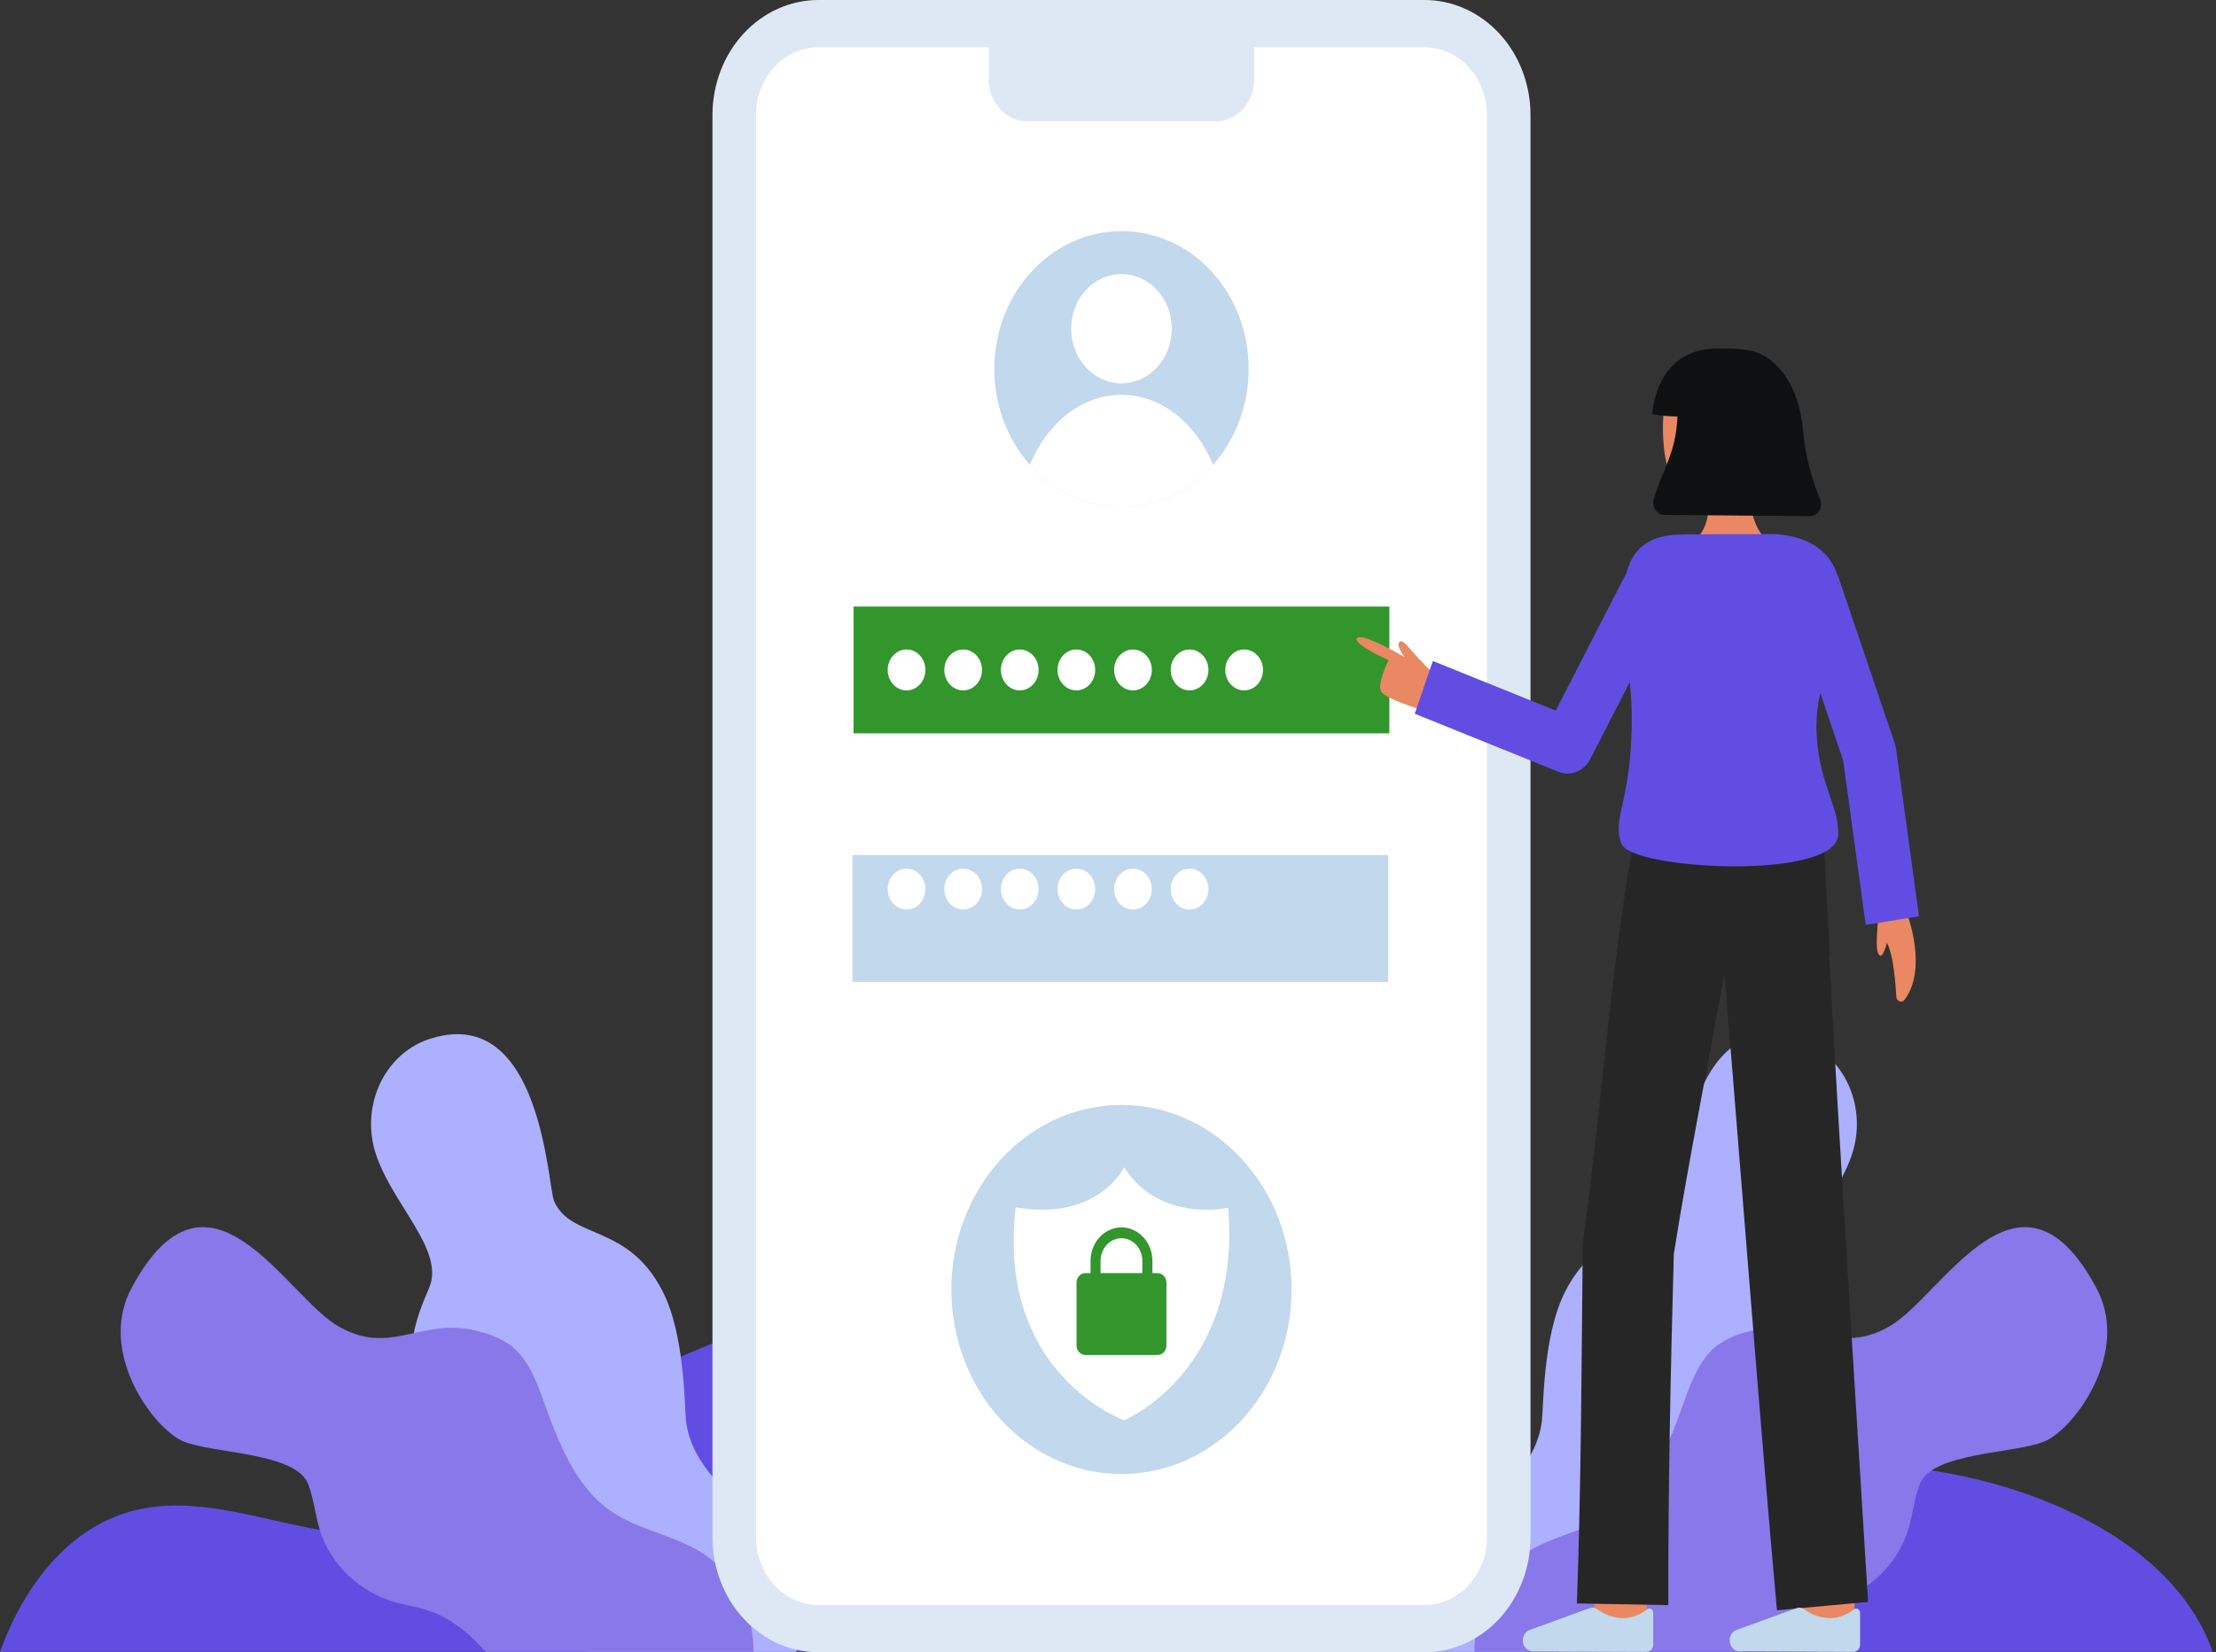 <svg width="291" height="217" viewBox="0 0 291 217" fill="none" xmlns="http://www.w3.org/2000/svg">
<rect x="0" y="0" width="291" height="217" fill="#333333" stroke="none"/>
<g clip-path="url(#clip0_5756_8025)">
<path d="M290.577 216.955H0C3.184 208.145 9.064 200.672 17.352 198.454C29.478 195.216 42.309 204.122 54.407 200.773C61.281 198.872 66.692 193.334 72.378 188.733C93.831 171.381 123.226 166.252 148.61 175.437C161.878 180.236 173.968 188.628 187.56 192.194C205.136 196.809 223.516 192.982 241.591 192.351C259.194 191.739 284.415 199.522 290.577 216.955Z" fill="#624DE3"/>
<path d="M243.316 151.233C241.239 158.059 234.072 164.125 236.213 169.145C237.028 171.053 237.845 173.049 238.222 175.087C238.466 176.302 238.507 177.556 238.342 178.787C237.57 184.102 232.985 187.633 228.722 190.383C228.459 190.552 228.193 190.724 227.927 190.897C223.888 193.523 219.657 196.547 218.359 201.394C217.639 204.087 217.957 206.967 217.658 209.752C217.375 212.311 216.574 214.77 215.312 216.954H188.088C185.671 214.064 185.872 209.206 187.712 205.798C189.681 202.151 193.007 199.673 196.008 196.976C198.6 194.646 201.127 191.84 202.117 188.418C202.274 187.877 202.39 187.322 202.464 186.76C202.704 184.909 202.575 175.449 205.534 169.627C210.108 160.636 217.528 162.85 219.796 157.777C220.666 155.834 221.415 131.956 235.87 136.367C237.279 136.776 238.597 137.492 239.743 138.471C240.889 139.451 241.839 140.673 242.536 142.064C243.233 143.455 243.661 144.985 243.795 146.562C243.929 148.138 243.766 149.727 243.316 151.233Z" fill="#ADB0FF"/>
<path d="M269.755 188.57C269.34 188.88 268.894 189.138 268.425 189.338C264.525 190.925 253.679 190.749 252.092 194.928C251.346 196.892 251.168 199.061 250.528 201.071C249.078 205.63 245.25 209.048 240.967 210.333C239.426 210.794 237.83 211.009 236.305 211.523C233.359 212.519 230.919 214.522 228.774 216.955H193.614C193.598 214.425 194.172 211.931 195.281 209.706C196.39 207.481 198 205.595 199.96 204.225C203.869 201.55 208.808 201.05 212.646 198.255C215.176 196.41 216.997 193.745 218.44 190.798C219.359 188.871 220.17 186.885 220.871 184.853C221.945 181.829 223.067 178.583 225.507 176.71C226.703 175.866 228.03 175.263 229.423 174.929C232.947 173.929 235.656 174.517 238.222 175.087C241.337 175.777 244.244 176.435 248.147 174.186C255.071 170.194 265.194 150.286 275.31 169.201C279.366 176.788 273.769 185.655 269.755 188.57Z" fill="#8878EA"/>
<path d="M49.249 151.233C51.326 158.059 58.493 164.125 56.352 169.145C55.537 171.053 54.72 173.049 54.343 175.087C54.099 176.302 54.059 177.556 54.223 178.787C54.995 184.102 59.58 187.633 63.843 190.383C64.106 190.552 64.372 190.724 64.638 190.897C68.677 193.523 72.908 196.547 74.206 201.394C74.926 204.087 74.609 206.967 74.907 209.752C75.19 212.311 75.991 214.77 77.253 216.954H104.477C106.894 214.064 106.693 209.206 104.854 205.798C102.884 202.151 99.559 199.673 96.558 196.976C93.965 194.646 91.438 191.84 90.448 188.418C90.291 187.877 90.175 187.322 90.101 186.76C89.861 184.909 89.991 175.449 87.032 169.627C82.457 160.636 75.037 162.85 72.769 157.777C71.899 155.834 71.15 131.956 56.696 136.367C55.286 136.776 53.968 137.492 52.822 138.471C51.676 139.451 50.726 140.673 50.029 142.064C49.333 143.455 48.904 144.985 48.77 146.562C48.636 148.138 48.799 149.727 49.249 151.233Z" fill="#ADB0FF"/>
<path d="M22.809 188.57C23.224 188.88 23.671 189.138 24.14 189.338C28.04 190.925 38.886 190.749 40.472 194.928C41.219 196.892 41.397 199.061 42.036 201.071C43.487 205.63 47.315 209.048 51.598 210.333C53.139 210.794 54.735 211.009 56.26 211.523C59.206 212.519 61.646 214.522 63.791 216.955H98.951C98.967 214.425 98.393 211.931 97.284 209.706C96.174 207.481 94.565 205.595 92.605 204.225C88.695 201.55 83.757 201.05 79.919 198.255C77.388 196.41 75.568 193.745 74.124 190.798C73.206 188.871 72.394 186.885 71.694 184.853C70.62 181.829 69.498 178.583 67.058 176.71C65.861 175.866 64.535 175.263 63.142 174.929C59.618 173.929 56.909 174.517 54.343 175.087C51.228 175.777 48.321 176.435 44.418 174.186C37.494 170.194 27.371 150.286 17.255 169.201C13.201 176.788 18.797 185.655 22.809 188.57Z" fill="#8878EA"/>
<path d="M187.081 3.107H107.462C101.365 3.107 96.422 8.47 96.422 15.086V201.917C96.422 208.532 101.365 213.895 107.462 213.895H187.081C193.178 213.895 198.121 208.532 198.121 201.917V15.086C198.121 8.47 193.178 3.107 187.081 3.107Z" fill="white"/>
<path d="M187.08 217H107.461C103.775 216.995 100.241 215.404 97.635 212.576C95.029 209.749 93.563 205.915 93.559 201.915V15.085C93.563 11.085 95.029 7.251 97.635 4.424C100.241 1.596 103.775 0.005 107.461 0L187.08 0C190.766 0.005 194.3 1.596 196.906 4.424C199.512 7.251 200.978 11.085 200.982 15.085V201.915C200.978 205.915 199.512 209.749 196.906 212.576C194.3 215.404 190.766 216.995 187.08 217ZM107.461 6.212C105.293 6.215 103.214 7.15 101.681 8.814C100.148 10.477 99.285 12.732 99.283 15.085V201.915C99.285 204.267 100.148 206.522 101.681 208.185C103.213 209.848 105.291 210.784 107.459 210.787H187.079C189.246 210.784 191.325 209.848 192.857 208.185C194.39 206.522 195.252 204.267 195.255 201.915V15.085C195.252 12.733 194.39 10.478 192.857 8.815C191.325 7.152 189.246 6.216 187.079 6.213L107.461 6.212Z" fill="#DEE8F5"/>
<path d="M129.836 3.105H164.703V10.446C164.703 11.167 164.572 11.882 164.317 12.548C164.063 13.215 163.69 13.82 163.219 14.331C162.749 14.841 162.191 15.245 161.577 15.521C160.962 15.797 160.304 15.94 159.639 15.94H134.9C133.557 15.94 132.269 15.361 131.319 14.33C130.369 13.3 129.836 11.902 129.836 10.445V3.105H129.836Z" fill="#DEE8F5"/>
<path d="M163.968 48.481C163.968 52.064 162.988 55.567 161.153 58.546C159.318 61.525 156.71 63.847 153.659 65.218C150.607 66.589 147.25 66.947 144.011 66.248C140.772 65.548 137.797 63.822 135.462 61.288C133.127 58.755 131.537 55.526 130.893 52.012C130.249 48.497 130.58 44.854 131.844 41.544C133.108 38.234 135.249 35.404 137.995 33.414C140.741 31.423 143.969 30.361 147.272 30.361C149.467 30.352 151.642 30.815 153.672 31.722C155.701 32.63 157.545 33.964 159.097 35.648C160.649 37.333 161.879 39.334 162.715 41.536C163.551 43.739 163.977 46.099 163.968 48.481Z" fill="#C1D8ED"/>
<path d="M147.269 50.347C150.921 50.347 153.881 47.135 153.881 43.173C153.881 39.212 150.921 36 147.269 36C143.618 36 140.658 39.212 140.658 43.173C140.658 47.135 143.618 50.347 147.269 50.347Z" fill="white"/>
<path d="M159.301 61.042C157.743 62.799 155.875 64.197 153.807 65.152C151.74 66.107 149.516 66.6 147.269 66.6C145.022 66.6 142.798 66.109 140.731 65.154C138.663 64.2 136.794 62.802 135.236 61.045C137.488 55.585 142.034 51.853 147.27 51.853C152.507 51.853 157.049 55.581 159.301 61.042Z" fill="white"/>
<path d="M182.449 79.662H112.09V96.316H182.449V79.662Z" fill="#32962C"/>
<path d="M182.295 112.299H111.936V128.953H182.295V112.299Z" fill="#C1D8ED"/>
<path d="M232.132 70.917C232.132 70.917 229.523 69.701 229.523 62.263L224.278 61.684C224.278 61.684 225.359 68.256 222.904 70.59L232.132 70.917Z" fill="#E98862"/>
<path d="M232.238 59.137C232.049 61.411 231.082 63.633 229.315 64.519C227.393 65.552 225.268 66.058 223.125 65.994C217.431 65.994 217.496 51.942 219.976 48.991C222.456 46.04 230.466 47.057 231.767 51.505C232.439 53.807 232.416 56.974 232.238 59.137Z" fill="#E98862"/>
<path d="M223.978 58.133C224.238 58.133 224.448 57.905 224.448 57.623C224.448 57.342 224.238 57.113 223.978 57.113C223.718 57.113 223.508 57.342 223.508 57.623C223.508 57.905 223.718 58.133 223.978 58.133Z" fill="#624DE3"/>
<path d="M224.903 56.612C224.891 56.612 224.88 56.611 224.868 56.609L223.621 56.398C223.591 56.394 223.563 56.384 223.537 56.368C223.511 56.352 223.489 56.33 223.471 56.304C223.453 56.279 223.44 56.25 223.433 56.218C223.425 56.187 223.424 56.155 223.428 56.123C223.433 56.091 223.443 56.06 223.459 56.033C223.475 56.006 223.495 55.982 223.52 55.964C223.544 55.945 223.571 55.932 223.6 55.925C223.629 55.919 223.659 55.918 223.688 55.924L224.936 56.135C224.991 56.145 225.041 56.176 225.075 56.223C225.11 56.27 225.127 56.33 225.123 56.39C225.119 56.45 225.094 56.506 225.053 56.547C225.013 56.589 224.959 56.612 224.904 56.612L224.903 56.612Z" fill="#624DE3"/>
<path d="M220.291 59.788C220.291 60.361 220.501 60.911 220.875 61.317C221.249 61.722 221.756 61.95 222.284 61.95C222.813 61.95 223.32 61.722 223.693 61.317C224.067 60.911 224.277 60.361 224.277 59.788C224.286 59.224 224.088 58.679 223.727 58.273C223.366 57.868 222.871 57.635 222.351 57.625C222.329 57.625 222.306 57.625 222.284 57.625C220.865 57.701 220.291 58.593 220.291 59.788Z" fill="#E98862"/>
<path d="M220.275 54.702C219.17 54.693 218.067 54.592 216.977 54.4C216.977 54.4 217.31 45.275 226.243 45.795C227.402 45.737 228.564 45.812 229.71 46.017C232.395 46.463 236.201 49.442 236.815 56.895C237.097 60.314 238.183 63.537 239.012 65.578C239.11 65.818 239.151 66.08 239.132 66.341C239.113 66.603 239.034 66.854 238.902 67.074C238.771 67.294 238.591 67.475 238.379 67.6C238.166 67.725 237.929 67.791 237.687 67.791L218.551 67.626C218.325 67.626 218.101 67.568 217.899 67.458C217.697 67.348 217.522 67.188 217.387 66.991C217.252 66.794 217.161 66.565 217.122 66.324C217.083 66.082 217.097 65.834 217.162 65.599C218.203 61.858 220.108 59.566 220.275 54.702Z" fill="#0F1011"/>
<path d="M186.667 93.219C186.667 93.219 182.059 91.833 181.398 90.877C180.736 89.922 182.345 86.706 182.345 86.706C182.345 86.706 177.738 84.66 178.18 83.852C178.704 82.898 184.457 86.311 184.457 86.311C184.457 86.311 183.206 84.707 183.818 84.282C184.07 84.106 184.397 84.298 185.332 85.411C186.398 86.678 188.24 88.476 188.24 88.476L186.667 93.219Z" fill="#E98862"/>
<path d="M209.589 213.146C208.871 206.592 208.871 205.917 208.871 205.696H215.685C215.685 205.673 215.685 205.645 215.685 205.609C215.709 206.157 216.052 209.494 216.357 212.273L209.589 213.146Z" fill="#E98862"/>
<path d="M236.738 214.031C236.738 214.031 236.715 206.375 236.715 205.697H243.528C243.528 206.373 243.551 214.005 243.551 214.005L236.738 214.031Z" fill="#E98862"/>
<path d="M246.606 120.709C246.606 121.758 246.096 125.265 246.917 125.516C247.409 125.666 247.99 123.051 247.99 123.051" fill="#E98862"/>
<path d="M250.483 120.158C250.483 120.158 253.164 127.239 250.106 131.307C250.028 131.41 249.923 131.486 249.805 131.524C249.687 131.562 249.561 131.56 249.443 131.519C249.326 131.478 249.223 131.399 249.147 131.293C249.072 131.188 249.028 131.06 249.02 130.926C248.872 128.183 248.362 122.55 246.695 123.208V118.785" fill="#E98862"/>
<path d="M242.563 165.972C241.905 154.925 240.768 136.394 240.21 125.521H240.302L239.342 108.025L214.659 109.678L214.405 111.555L214.319 111.527C211.425 128.165 210.192 146.565 207.846 163.323C207.682 178.851 207.636 195.101 207.076 210.591L219.081 210.813C219.043 195.681 219.388 179.861 219.799 164.705C221.681 152.824 224.324 139.64 226.446 127.889C228.365 150.782 231.226 188.287 233.347 211.49L245.31 210.393L242.563 165.972Z" fill="#262626"/>
<path d="M228.455 216.889C228.28 216.888 228.107 216.85 227.946 216.776C227.784 216.703 227.638 216.596 227.515 216.461C227.392 216.326 227.294 216.166 227.228 215.99C227.162 215.814 227.128 215.626 227.129 215.436C227.129 215.401 227.13 215.366 227.133 215.331C227.153 215.056 227.244 214.793 227.397 214.573C227.55 214.353 227.757 214.185 227.995 214.088L235.926 211.206C236.079 211.151 236.242 211.133 236.403 211.152C236.564 211.171 236.719 211.228 236.858 211.318C237.948 212.139 239.252 212.559 240.578 212.515C241.611 212.436 242.603 212.043 243.44 211.381C243.514 211.316 243.603 211.274 243.697 211.262C243.792 211.249 243.888 211.266 243.974 211.31C244.059 211.355 244.132 211.424 244.183 211.512C244.234 211.599 244.26 211.7 244.26 211.804V216.011C244.26 216.261 244.169 216.501 244.006 216.678C243.843 216.855 243.622 216.954 243.391 216.954H243.388L228.455 216.889Z" fill="#C1D8ED"/>
<path d="M201.289 216.889C201.114 216.888 200.941 216.85 200.78 216.776C200.618 216.703 200.472 216.596 200.349 216.461C200.226 216.326 200.128 216.166 200.062 215.99C199.996 215.814 199.962 215.626 199.963 215.436C199.963 215.401 199.964 215.366 199.967 215.331C199.987 215.056 200.078 214.793 200.231 214.573C200.384 214.353 200.592 214.185 200.829 214.088L208.76 211.206C208.913 211.151 209.076 211.133 209.237 211.152C209.398 211.171 209.553 211.228 209.692 211.319C210.782 212.139 212.086 212.559 213.412 212.515C214.445 212.436 215.437 212.043 216.274 211.381C216.348 211.316 216.437 211.274 216.532 211.262C216.626 211.249 216.722 211.266 216.808 211.31C216.894 211.354 216.966 211.424 217.017 211.512C217.068 211.599 217.094 211.7 217.094 211.804V216.011C217.094 216.261 217.003 216.501 216.84 216.678C216.677 216.855 216.456 216.954 216.225 216.954H216.222L201.289 216.889Z" fill="#C1D8ED"/>
<path d="M248.991 98.376C248.955 98.117 248.895 97.862 248.812 97.615L241.365 75.644L241.32 75.662C240.996 74.579 240.437 73.598 239.691 72.799C238.208 71.191 235.642 70.15 232.515 70.15C227.861 70.15 221.505 70.161 220.202 70.221C216.223 70.406 214.362 72.341 213.602 75.2L204.296 93.327L188.157 86.812L185.781 93.741L204.66 101.363C205.423 101.672 206.263 101.674 207.026 101.368C207.79 101.063 208.428 100.47 208.824 99.698L214.017 89.582C214.155 91.02 214.258 92.433 214.272 93.78C214.397 105.21 211.553 107.363 212.954 110.857C214.315 114.245 241.026 115.655 241.383 109.69C241.611 105.895 238.528 102.582 238.528 95.186C238.554 93.781 238.725 92.383 239.039 91.019L242.046 99.892L244.999 121.474L251.997 120.348L248.991 98.376Z" fill="#624DE3"/>
<path d="M147.269 193.595C159.606 193.595 169.607 182.743 169.607 169.358C169.607 155.972 159.606 145.121 147.269 145.121C134.933 145.121 124.932 155.972 124.932 169.358C124.932 182.743 134.933 193.595 147.269 193.595Z" fill="#C1D8ED"/>
<path d="M133.377 158.562C130.815 180.541 147.624 186.532 147.624 186.532C147.624 186.532 163.057 180.16 161.284 158.616C161.284 158.616 152.277 160.674 147.624 153.307C147.624 153.307 144.204 160.448 133.377 158.562Z" fill="white"/>
<path d="M152.008 167.208H151.333V165.572C151.324 164.409 150.891 163.297 150.13 162.479C149.369 161.66 148.341 161.201 147.269 161.201C146.197 161.201 145.169 161.66 144.408 162.479C143.647 163.297 143.214 164.409 143.205 165.572V167.208H142.53C142.222 167.208 141.926 167.341 141.708 167.578C141.49 167.814 141.367 168.135 141.367 168.47V176.697C141.367 177.032 141.49 177.353 141.708 177.59C141.926 177.826 142.222 177.959 142.53 177.959H152.009C152.317 177.959 152.613 177.826 152.831 177.59C153.049 177.353 153.172 177.032 153.172 176.697V168.47C153.172 168.304 153.142 168.14 153.083 167.987C153.025 167.834 152.939 167.695 152.831 167.577C152.723 167.46 152.595 167.367 152.453 167.304C152.312 167.24 152.161 167.208 152.008 167.208ZM144.526 165.572C144.534 164.788 144.826 164.039 145.34 163.488C145.853 162.937 146.547 162.628 147.269 162.628C147.991 162.628 148.685 162.937 149.198 163.488C149.712 164.039 150.004 164.788 150.012 165.572V167.208H144.526V165.572Z" fill="#32962C"/>
<path d="M119.048 90.675C120.415 90.675 121.523 89.472 121.523 87.989C121.523 86.505 120.415 85.303 119.048 85.303C117.681 85.303 116.572 86.505 116.572 87.989C116.572 89.472 117.681 90.675 119.048 90.675Z" fill="white"/>
<path d="M126.481 90.675C127.849 90.675 128.957 89.472 128.957 87.989C128.957 86.505 127.849 85.303 126.481 85.303C125.114 85.303 124.006 86.505 124.006 87.989C124.006 89.472 125.114 90.675 126.481 90.675Z" fill="white"/>
<path d="M133.913 90.675C135.28 90.675 136.389 89.472 136.389 87.989C136.389 86.505 135.28 85.303 133.913 85.303C132.546 85.303 131.438 86.505 131.438 87.989C131.438 89.472 132.546 90.675 133.913 90.675Z" fill="white"/>
<path d="M141.345 90.675C142.712 90.675 143.82 89.472 143.82 87.989C143.82 86.505 142.712 85.303 141.345 85.303C139.977 85.303 138.869 86.505 138.869 87.989C138.869 89.472 139.977 90.675 141.345 90.675Z" fill="white"/>
<path d="M148.778 90.675C150.146 90.675 151.254 89.472 151.254 87.989C151.254 86.505 150.146 85.303 148.778 85.303C147.411 85.303 146.303 86.505 146.303 87.989C146.303 89.472 147.411 90.675 148.778 90.675Z" fill="white"/>
<path d="M156.212 90.675C157.579 90.675 158.687 89.472 158.687 87.989C158.687 86.505 157.579 85.303 156.212 85.303C154.845 85.303 153.736 86.505 153.736 87.989C153.736 89.472 154.845 90.675 156.212 90.675Z" fill="white"/>
<path d="M163.378 90.675C164.745 90.675 165.853 89.472 165.853 87.989C165.853 86.505 164.745 85.303 163.378 85.303C162.011 85.303 160.902 86.505 160.902 87.989C160.902 89.472 162.011 90.675 163.378 90.675Z" fill="white"/>
<path d="M119.048 119.458C120.415 119.458 121.523 118.255 121.523 116.772C121.523 115.289 120.415 114.086 119.048 114.086C117.681 114.086 116.572 115.289 116.572 116.772C116.572 118.255 117.681 119.458 119.048 119.458Z" fill="white"/>
<path d="M126.481 119.458C127.849 119.458 128.957 118.255 128.957 116.772C128.957 115.289 127.849 114.086 126.481 114.086C125.114 114.086 124.006 115.289 124.006 116.772C124.006 118.255 125.114 119.458 126.481 119.458Z" fill="white"/>
<path d="M133.913 119.458C135.28 119.458 136.389 118.255 136.389 116.772C136.389 115.289 135.28 114.086 133.913 114.086C132.546 114.086 131.438 115.289 131.438 116.772C131.438 118.255 132.546 119.458 133.913 119.458Z" fill="white"/>
<path d="M141.345 119.458C142.712 119.458 143.82 118.255 143.82 116.772C143.82 115.289 142.712 114.086 141.345 114.086C139.977 114.086 138.869 115.289 138.869 116.772C138.869 118.255 139.977 119.458 141.345 119.458Z" fill="white"/>
<path d="M148.778 119.458C150.146 119.458 151.254 118.255 151.254 116.772C151.254 115.289 150.146 114.086 148.778 114.086C147.411 114.086 146.303 115.289 146.303 116.772C146.303 118.255 147.411 119.458 148.778 119.458Z" fill="white"/>
<path d="M156.212 119.458C157.579 119.458 158.687 118.255 158.687 116.772C158.687 115.289 157.579 114.086 156.212 114.086C154.845 114.086 153.736 115.289 153.736 116.772C153.736 118.255 154.845 119.458 156.212 119.458Z" fill="white"/>
</g>
<defs>
<clipPath id="clip0_5756_8025">
<rect width="290.575" height="217" fill="white"/>
</clipPath>
</defs>
</svg>
